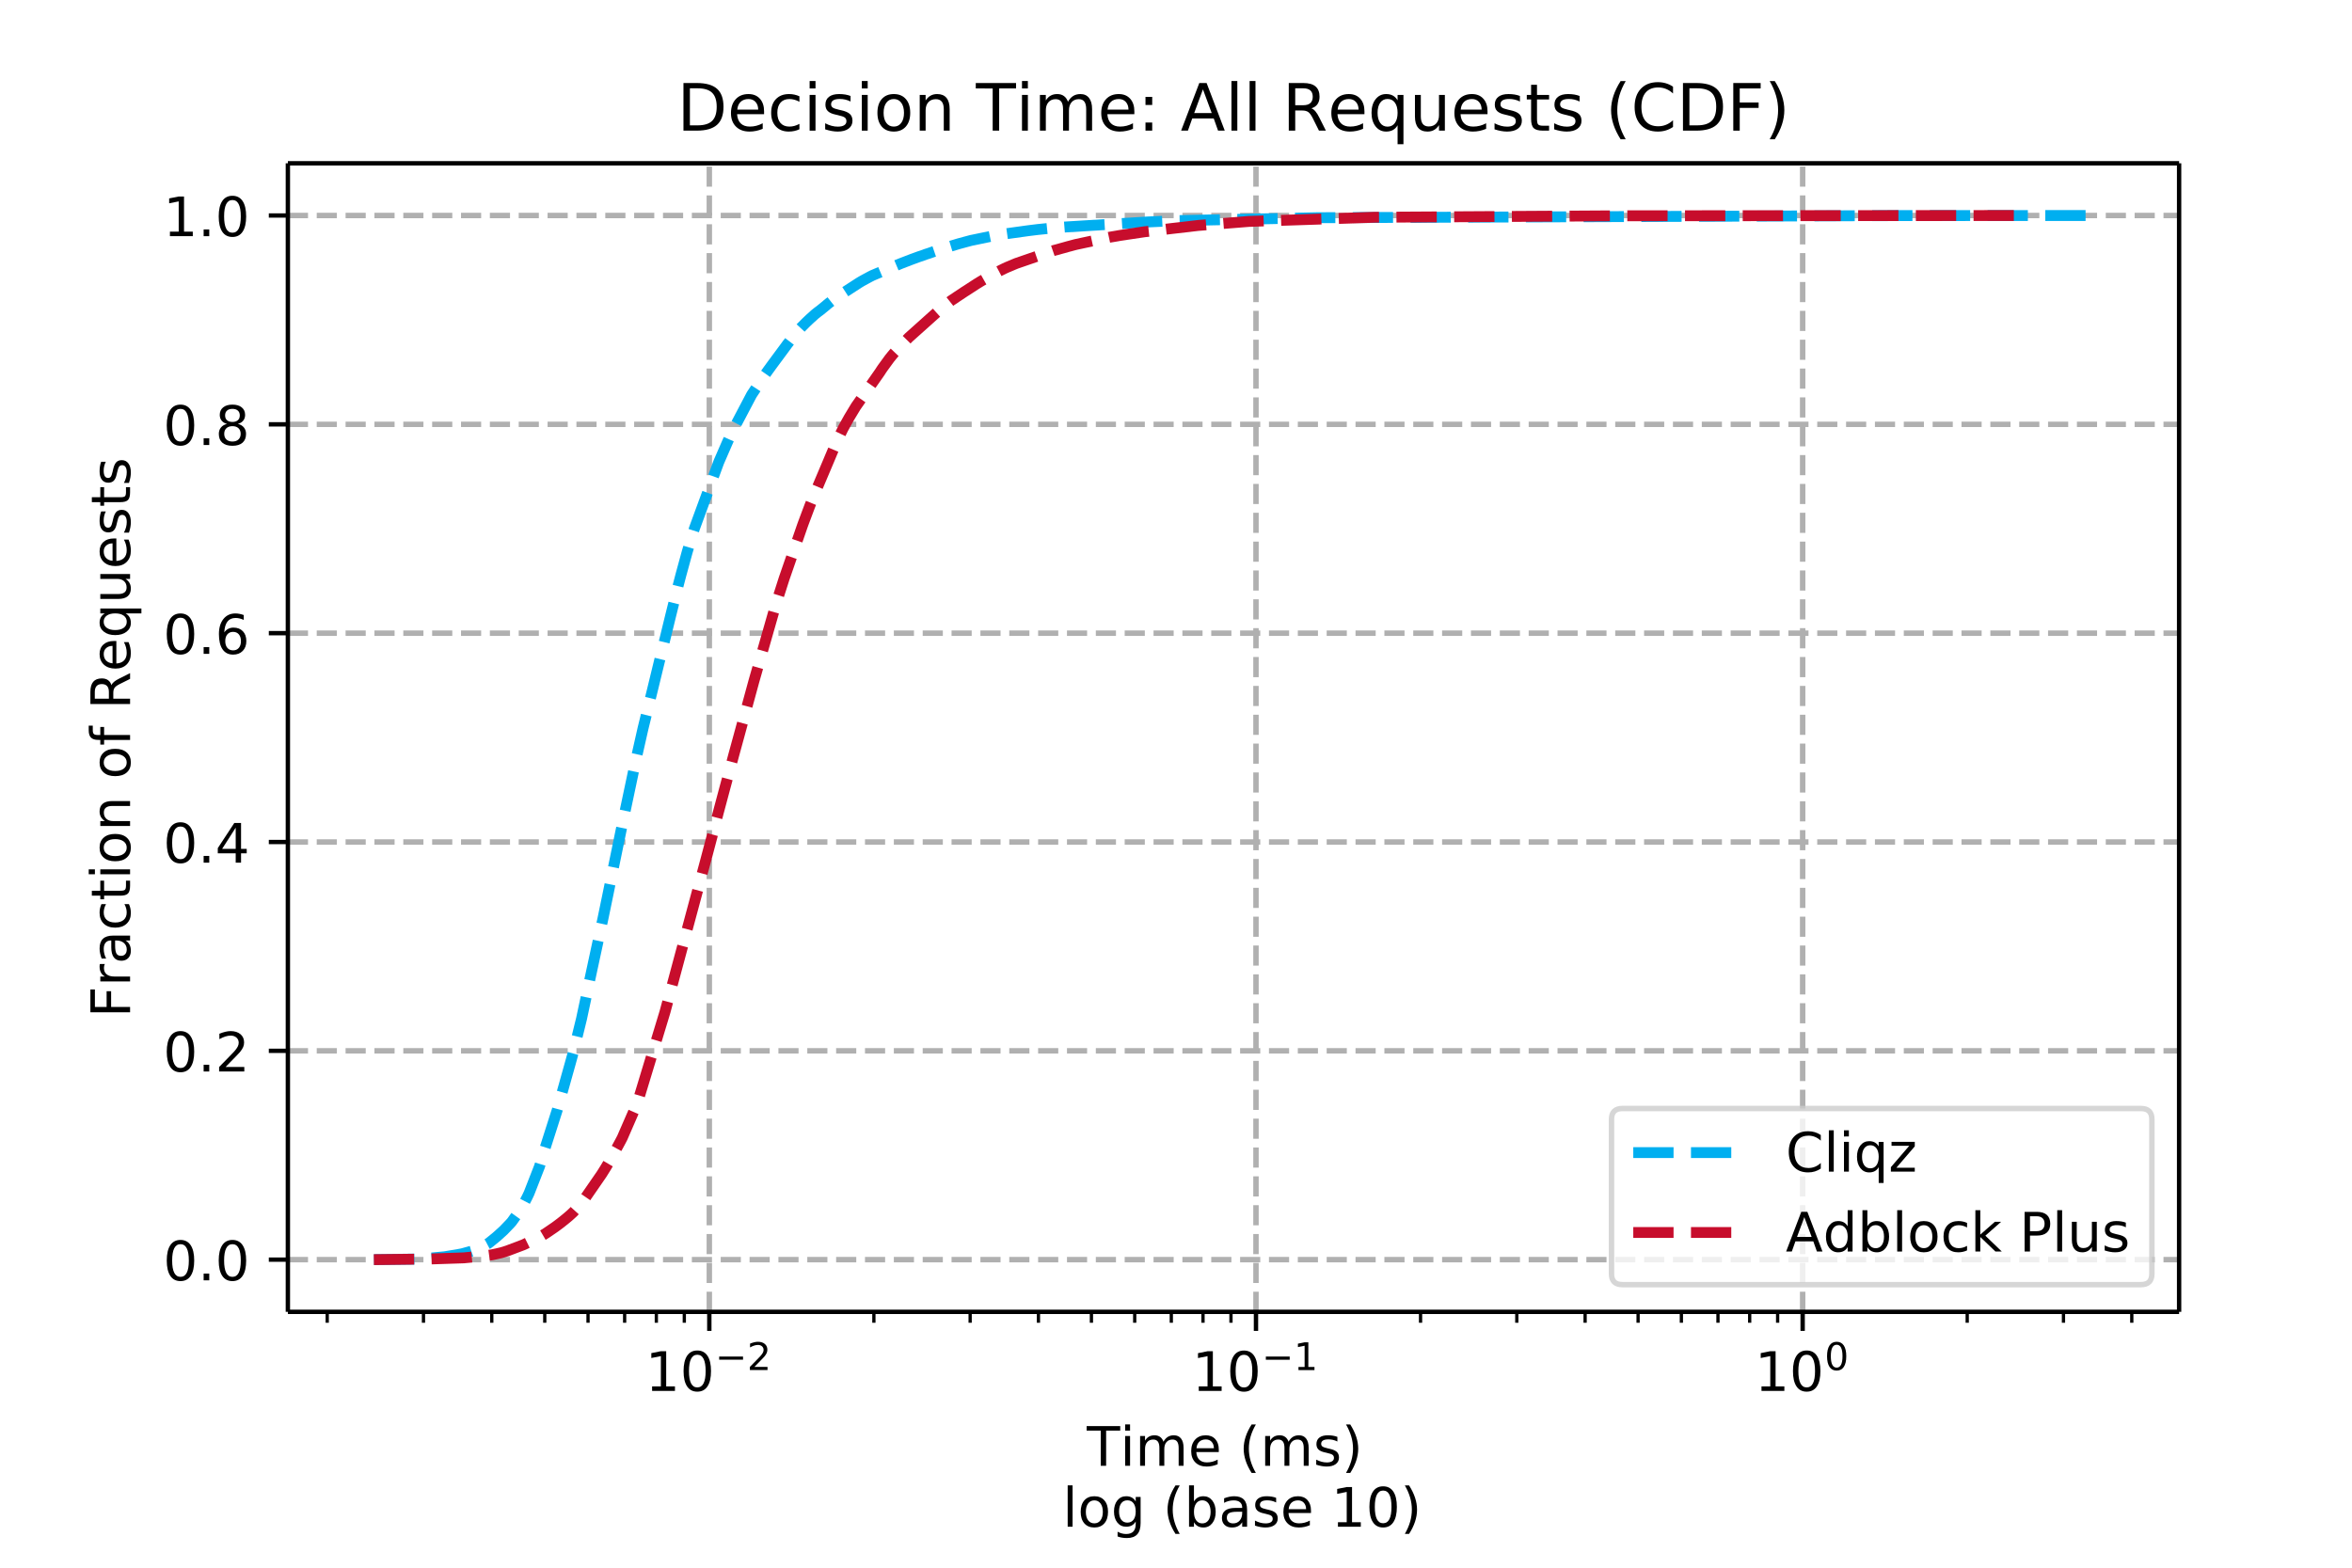 <svg height="384" viewBox="0 0 432 288" width="576" xmlns="http://www.w3.org/2000/svg" xmlns:xlink="http://www.w3.org/1999/xlink"><defs><style>*{stroke-linecap:butt;stroke-linejoin:round}</style></defs><g id="figure_1"><path d="M0 288h432V0H0z" fill="#fff" id="patch_1"/><g id="axes_1"><path d="M52.875 241h347.368V30H52.875z" fill="#fff" id="patch_2"/><g id="matplotlib.axis_1"><g id="xtick_1"><path clip-path="url(#p27901b1a5f)" d="M130.283 241V30" fill="none" stroke="#b0b0b0" stroke-dasharray="3.7,1.6" id="line2d_1"/><g id="line2d_2"><defs><path d="M0 0v3.5" id="mf1ea9e4e50" stroke="#000" stroke-width=".8"/></defs><use x="130.283" xlink:href="#mf1ea9e4e50" y="241" stroke="#000" stroke-width=".8"/></g><g id="text_1"><defs><path d="M12.406 8.297h16.11v55.625l-17.532-3.516v8.985l17.438 3.515h9.86V8.296H54.39V0H12.406z" id="DejaVuSans-49"/><path d="M31.781 66.406q-7.61 0-11.453-7.5Q16.5 51.422 16.5 36.375q0-14.984 3.828-22.484 3.844-7.5 11.453-7.5 7.672 0 11.5 7.5 3.844 7.5 3.844 22.484 0 15.047-3.844 22.531-3.828 7.5-11.5 7.5zm0 7.813q12.266 0 18.735-9.703 6.468-9.688 6.468-28.141 0-18.406-6.468-28.11-6.47-9.687-18.735-9.687-12.25 0-18.718 9.688-6.47 9.703-6.47 28.109 0 18.453 6.47 28.14Q19.53 74.22 31.78 74.22z" id="DejaVuSans-48"/><path d="M10.594 35.5h62.593v-8.297H10.594z" id="DejaVuSans-8722"/><path d="M19.188 8.297h34.421V0H7.33v8.297q5.609 5.812 15.296 15.594 9.703 9.797 12.188 12.64 4.734 5.313 6.609 9 1.89 3.688 1.89 7.25 0 5.813-4.078 9.469-4.078 3.672-10.625 3.672-4.64 0-9.797-1.61-5.14-1.609-11-4.89v9.969Q13.767 71.78 18.938 73q5.188 1.219 9.485 1.219 11.328 0 18.062-5.672 6.735-5.656 6.735-15.125 0-4.5-1.688-8.531-1.672-4.016-6.125-9.485-1.218-1.422-7.765-8.187-6.532-6.766-18.453-18.922z" id="DejaVuSans-50"/></defs><g transform="matrix(.1 0 0 -.1 118.533 255.598)"><use transform="translate(0 .766)" xlink:href="#DejaVuSans-49"/><use transform="translate(63.623 .766)" xlink:href="#DejaVuSans-48"/><use transform="matrix(.7 0 0 .7 128.203 39.047)" xlink:href="#DejaVuSans-8722"/><use transform="matrix(.7 0 0 .7 186.855 39.047)" xlink:href="#DejaVuSans-50"/></g></g></g><g id="xtick_2"><path clip-path="url(#p27901b1a5f)" d="M230.691 241V30" fill="none" stroke="#b0b0b0" stroke-dasharray="3.7,1.6" id="line2d_3"/><use x="230.691" xlink:href="#mf1ea9e4e50" y="241" stroke="#000" stroke-width=".8" id="line2d_4"/><g transform="matrix(.1 0 0 -.1 218.941 255.598)" id="text_2"><use transform="translate(0 .684)" xlink:href="#DejaVuSans-49"/><use transform="translate(63.623 .684)" xlink:href="#DejaVuSans-48"/><use transform="matrix(.7 0 0 .7 128.203 38.966)" xlink:href="#DejaVuSans-8722"/><use transform="matrix(.7 0 0 .7 186.855 38.966)" xlink:href="#DejaVuSans-49"/></g></g><g id="xtick_3"><path clip-path="url(#p27901b1a5f)" d="M331.1 241V30" fill="none" stroke="#b0b0b0" stroke-dasharray="3.7,1.6" id="line2d_5"/><use x="331.1" xlink:href="#mf1ea9e4e50" y="241" stroke="#000" stroke-width=".8" id="line2d_6"/><g transform="matrix(.1 0 0 -.1 322.3 255.598)" id="text_3"><use transform="translate(0 .766)" xlink:href="#DejaVuSans-49"/><use transform="translate(63.623 .766)" xlink:href="#DejaVuSans-48"/><use transform="matrix(.7 0 0 .7 128.203 39.047)" xlink:href="#DejaVuSans-48"/></g></g><g id="xtick_4"><g id="line2d_7"><defs><path d="M0 0v2" id="m0aae80f04e" stroke="#000" stroke-width=".6"/></defs><use x="60.101" xlink:href="#m0aae80f04e" y="241" stroke="#000" stroke-width=".6"/></g></g><g id="xtick_5"><use x="77.782" xlink:href="#m0aae80f04e" y="241" stroke="#000" stroke-width=".6" id="line2d_8"/></g><g id="xtick_6"><use x="90.326" xlink:href="#m0aae80f04e" y="241" stroke="#000" stroke-width=".6" id="line2d_9"/></g><g id="xtick_7"><use x="100.057" xlink:href="#m0aae80f04e" y="241" stroke="#000" stroke-width=".6" id="line2d_10"/></g><g id="xtick_8"><use x="108.007" xlink:href="#m0aae80f04e" y="241" stroke="#000" stroke-width=".6" id="line2d_11"/></g><g id="xtick_9"><use x="114.73" xlink:href="#m0aae80f04e" y="241" stroke="#000" stroke-width=".6" id="line2d_12"/></g><g id="xtick_10"><use x="120.552" xlink:href="#m0aae80f04e" y="241" stroke="#000" stroke-width=".6" id="line2d_13"/></g><g id="xtick_11"><use x="125.689" xlink:href="#m0aae80f04e" y="241" stroke="#000" stroke-width=".6" id="line2d_14"/></g><g id="xtick_12"><use x="160.509" xlink:href="#m0aae80f04e" y="241" stroke="#000" stroke-width=".6" id="line2d_15"/></g><g id="xtick_13"><use x="178.19" xlink:href="#m0aae80f04e" y="241" stroke="#000" stroke-width=".6" id="line2d_16"/></g><g id="xtick_14"><use x="190.735" xlink:href="#m0aae80f04e" y="241" stroke="#000" stroke-width=".6" id="line2d_17"/></g><g id="xtick_15"><use x="200.465" xlink:href="#m0aae80f04e" y="241" stroke="#000" stroke-width=".6" id="line2d_18"/></g><g id="xtick_16"><use x="208.416" xlink:href="#m0aae80f04e" y="241" stroke="#000" stroke-width=".6" id="line2d_19"/></g><g id="xtick_17"><use x="215.138" xlink:href="#m0aae80f04e" y="241" stroke="#000" stroke-width=".6" id="line2d_20"/></g><g id="xtick_18"><use x="220.961" xlink:href="#m0aae80f04e" y="241" stroke="#000" stroke-width=".6" id="line2d_21"/></g><g id="xtick_19"><use x="226.097" xlink:href="#m0aae80f04e" y="241" stroke="#000" stroke-width=".6" id="line2d_22"/></g><g id="xtick_20"><use x="260.917" xlink:href="#m0aae80f04e" y="241" stroke="#000" stroke-width=".6" id="line2d_23"/></g><g id="xtick_21"><use x="278.598" xlink:href="#m0aae80f04e" y="241" stroke="#000" stroke-width=".6" id="line2d_24"/></g><g id="xtick_22"><use x="291.143" xlink:href="#m0aae80f04e" y="241" stroke="#000" stroke-width=".6" id="line2d_25"/></g><g id="xtick_23"><use x="300.874" xlink:href="#m0aae80f04e" y="241" stroke="#000" stroke-width=".6" id="line2d_26"/></g><g id="xtick_24"><use x="308.824" xlink:href="#m0aae80f04e" y="241" stroke="#000" stroke-width=".6" id="line2d_27"/></g><g id="xtick_25"><use x="315.546" xlink:href="#m0aae80f04e" y="241" stroke="#000" stroke-width=".6" id="line2d_28"/></g><g id="xtick_26"><use x="321.369" xlink:href="#m0aae80f04e" y="241" stroke="#000" stroke-width=".6" id="line2d_29"/></g><g id="xtick_27"><use x="326.505" xlink:href="#m0aae80f04e" y="241" stroke="#000" stroke-width=".6" id="line2d_30"/></g><g id="xtick_28"><use x="361.325" xlink:href="#m0aae80f04e" y="241" stroke="#000" stroke-width=".6" id="line2d_31"/></g><g id="xtick_29"><use x="379.006" xlink:href="#m0aae80f04e" y="241" stroke="#000" stroke-width=".6" id="line2d_32"/></g><g id="xtick_30"><use x="391.551" xlink:href="#m0aae80f04e" y="241" stroke="#000" stroke-width=".6" id="line2d_33"/></g><g id="text_4"><defs><path d="M-.297 72.906h61.672v-8.312H35.5V0h-9.906v64.594H-.296z" id="DejaVuSans-84"/><path d="M9.422 54.688h8.984V0H9.422zm0 21.296h8.984v-11.39H9.422z" id="DejaVuSans-105"/><path d="M52 44.188q3.375 6.062 8.063 8.937Q64.75 56 71.093 56q8.548 0 13.188-5.984 4.64-5.97 4.64-17V0h-9.03v32.719q0 7.86-2.797 11.656-2.781 3.813-8.485 3.813-6.984 0-11.046-4.641-4.047-4.625-4.047-12.64V0h-9.032v32.719q0 7.906-2.78 11.687-2.782 3.782-8.595 3.782-6.89 0-10.953-4.657-4.047-4.656-4.047-12.625V0H9.08v54.688h9.03v-8.5q3.078 5.03 7.375 7.421Q29.781 56 35.687 56q5.97 0 10.141-3.031Q50 49.953 52 44.187z" id="DejaVuSans-109"/><path d="M56.203 29.594v-4.39H14.891q.593-9.282 5.593-14.142 5-4.859 13.938-4.859 5.172 0 10.031 1.266 4.86 1.265 9.656 3.812v-8.5Q49.266.734 44.187-.344 39.11-1.422 33.892-1.422q-13.094 0-20.735 7.61-7.64 7.625-7.64 20.625 0 13.421 7.25 21.296Q20.016 56 32.328 56q11.031 0 17.453-7.11 6.422-7.093 6.422-19.296zm-8.984 2.64q-.094 7.36-4.125 11.75-4.032 4.407-10.672 4.407-7.516 0-12.031-4.25-4.516-4.25-5.203-11.97z" id="DejaVuSans-101"/><path d="M31 75.875q-6.531-11.219-9.719-22.219-3.172-10.984-3.172-22.265 0-11.266 3.203-22.328Q24.517-2 31-13.188h-7.813Q15.875-1.704 12.235 9.375q-3.64 11.078-3.64 22.016 0 10.89 3.61 21.922 3.624 11.046 10.983 22.562z" id="DejaVuSans-40"/><path d="M44.281 53.078v-8.5q-3.797 1.953-7.906 2.922-4.094.984-8.5.984-6.688 0-10.031-2.047-3.344-2.046-3.344-6.156 0-3.125 2.39-4.906 2.391-1.781 9.626-3.39l3.078-.688q9.562-2.047 13.593-5.781 4.032-3.735 4.032-10.422 0-7.625-6.032-12.078-6.03-4.438-16.578-4.438-4.39 0-9.156.86Q10.688.296 5.422 2v9.281q4.984-2.594 9.812-3.89 4.829-1.282 9.579-1.282 6.343 0 9.75 2.172 3.421 2.172 3.421 6.125 0 3.656-2.468 5.61-2.453 1.953-10.813 3.765l-3.125.735q-8.344 1.75-12.062 5.39-3.704 3.64-3.704 9.985 0 7.718 5.47 11.906Q16.75 56 26.811 56q4.97 0 9.36-.734 4.406-.72 8.11-2.188z" id="DejaVuSans-115"/><path d="M8.016 75.875h7.812q7.313-11.516 10.953-22.563 3.64-11.03 3.64-21.921 0-10.938-3.64-22.016-3.64-11.078-10.953-22.563H8.016Q14.5-2 17.703 9.063q3.203 11.063 3.203 22.329 0 11.28-3.203 22.265-3.203 11-9.687 22.219z" id="DejaVuSans-41"/></defs><g transform="matrix(.1 0 0 -.1 199.617 269.277)"><use xlink:href="#DejaVuSans-84"/><use x="61.037" xlink:href="#DejaVuSans-105"/><use x="88.82" xlink:href="#DejaVuSans-109"/><use x="186.232" xlink:href="#DejaVuSans-101"/><use x="247.756" xlink:href="#DejaVuSans-32"/><use x="279.543" xlink:href="#DejaVuSans-40"/><use x="318.557" xlink:href="#DejaVuSans-109"/><use x="415.969" xlink:href="#DejaVuSans-115"/><use x="468.068" xlink:href="#DejaVuSans-41"/><use x="507.082" xlink:href="#DejaVuSans-32"/></g><defs><path d="M9.422 75.984h8.984V0H9.422z" id="DejaVuSans-108"/><path d="M30.61 48.39q-7.22 0-11.422-5.64-4.204-5.64-4.204-15.453 0-9.813 4.172-15.453 4.188-5.64 11.453-5.64 7.188 0 11.375 5.655 4.203 5.672 4.203 15.438 0 9.719-4.203 15.406-4.187 5.688-11.375 5.688zm0 7.61q11.718 0 18.406-7.625 6.703-7.61 6.703-21.078 0-13.422-6.703-21.078-6.688-7.64-18.407-7.64-11.765 0-18.437 7.64-6.656 7.656-6.656 21.078 0 13.469 6.656 21.078Q18.844 56 30.609 56z" id="DejaVuSans-111"/><path d="M45.406 27.984q0 9.766-4.031 15.125-4.016 5.375-11.297 5.375-7.219 0-11.25-5.375-4.031-5.359-4.031-15.125 0-9.718 4.031-15.093t11.25-5.375q7.281 0 11.297 5.375 4.031 5.375 4.031 15.093zm8.985-21.203q0-13.953-6.203-20.765Q42-20.797 29.203-20.797q-4.734 0-8.937.703-4.203.703-8.157 2.172v8.735q3.954-2.141 7.813-3.157 3.86-1.031 7.86-1.031 8.843 0 13.234 4.61 4.39 4.609 4.39 13.937v4.453q-2.781-4.844-7.125-7.234Q33.938 0 27.875 0 17.828 0 11.672 7.656q-6.156 7.672-6.156 20.328 0 12.688 6.156 20.344Q17.828 56 27.875 56q6.063 0 10.406-2.39 4.344-2.391 7.125-7.22v8.297h8.985z" id="DejaVuSans-103"/><path d="M48.688 27.297q0 9.906-4.079 15.547-4.078 5.64-11.203 5.64-7.14 0-11.218-5.64-4.079-5.64-4.079-15.547 0-9.906 4.078-15.547 4.079-5.64 11.22-5.64 7.124 0 11.202 5.64t4.078 15.547zM18.108 46.39q2.844 4.875 7.157 7.234Q29.594 56 35.594 56q9.968 0 16.187-7.906 6.235-7.907 6.235-20.797T51.78 6.484q-6.218-7.906-16.187-7.906-6 0-10.328 2.375-4.313 2.375-7.157 7.25V0H9.08v75.984h9.03z" id="DejaVuSans-98"/><path d="M34.281 27.484q-10.89 0-15.093-2.484-4.204-2.484-4.204-8.5 0-4.781 3.157-7.594 3.156-2.797 8.562-2.797 7.485 0 12 5.297 4.516 5.297 4.516 14.078v2zm17.922 3.72V0H43.22v8.297Q40.14 3.328 35.547.953q-4.594-2.375-11.234-2.375-8.391 0-13.36 4.719Q6 8.016 6 15.922q0 9.219 6.172 13.906 6.187 4.688 18.437 4.688h12.61v.89q0 6.203-4.078 9.594-4.078 3.39-11.453 3.39-4.688 0-9.141-1.124-4.438-1.125-8.531-3.375v8.312q4.921 1.906 9.562 2.844 4.64.953 9.031.953 11.875 0 17.735-6.156 5.86-6.14 5.86-18.64z" id="DejaVuSans-97"/></defs><g transform="matrix(.1 0 0 -.1 191.985 280.474)"><use xlink:href="#DejaVuSans-32"/><use x="31.787" xlink:href="#DejaVuSans-108"/><use x="59.57" xlink:href="#DejaVuSans-111"/><use x="120.752" xlink:href="#DejaVuSans-103"/><use x="184.229" xlink:href="#DejaVuSans-32"/><use x="216.016" xlink:href="#DejaVuSans-40"/><use x="255.029" xlink:href="#DejaVuSans-98"/><use x="318.506" xlink:href="#DejaVuSans-97"/><use x="379.785" xlink:href="#DejaVuSans-115"/><use x="431.885" xlink:href="#DejaVuSans-101"/><use x="493.408" xlink:href="#DejaVuSans-32"/><use x="525.195" xlink:href="#DejaVuSans-49"/><use x="588.818" xlink:href="#DejaVuSans-48"/><use x="652.441" xlink:href="#DejaVuSans-41"/></g></g></g><g id="matplotlib.axis_2"><g id="ytick_1"><path clip-path="url(#p27901b1a5f)" d="M52.875 231.41h347.368" fill="none" stroke="#b0b0b0" stroke-dasharray="3.7,1.6" id="line2d_34"/><g id="line2d_35"><defs><path d="M0 0h-3.5" id="mab02b788f1" stroke="#000" stroke-width=".8"/></defs><use x="52.875" xlink:href="#mab02b788f1" y="231.41" stroke="#000" stroke-width=".8"/></g><g id="text_5"><defs><path d="M10.688 12.406H21V0H10.687z" id="DejaVuSans-46"/></defs><g transform="matrix(.1 0 0 -.1 29.972 235.21)"><use xlink:href="#DejaVuSans-48"/><use x="63.623" xlink:href="#DejaVuSans-46"/><use x="95.41" xlink:href="#DejaVuSans-48"/></g></g></g><g id="ytick_2"><path clip-path="url(#p27901b1a5f)" d="M52.875 193.046h347.368" fill="none" stroke="#b0b0b0" stroke-dasharray="3.7,1.6" id="line2d_36"/><use x="52.875" xlink:href="#mab02b788f1" y="193.046" stroke="#000" stroke-width=".8" id="line2d_37"/><g transform="matrix(.1 0 0 -.1 29.972 196.845)" id="text_6"><use xlink:href="#DejaVuSans-48"/><use x="63.623" xlink:href="#DejaVuSans-46"/><use x="95.41" xlink:href="#DejaVuSans-50"/></g></g><g id="ytick_3"><path clip-path="url(#p27901b1a5f)" d="M52.875 154.682h347.368" fill="none" stroke="#b0b0b0" stroke-dasharray="3.7,1.6" id="line2d_38"/><use x="52.875" xlink:href="#mab02b788f1" y="154.682" stroke="#000" stroke-width=".8" id="line2d_39"/><g id="text_7"><defs><path d="M37.797 64.313L12.89 25.39h24.906zm-2.594 8.593H47.61V25.391h10.407v-8.203H47.609V0h-9.812v17.188H4.89v9.515z" id="DejaVuSans-52"/></defs><g transform="matrix(.1 0 0 -.1 29.972 158.482)"><use xlink:href="#DejaVuSans-48"/><use x="63.623" xlink:href="#DejaVuSans-46"/><use x="95.41" xlink:href="#DejaVuSans-52"/></g></g></g><g id="ytick_4"><path clip-path="url(#p27901b1a5f)" d="M52.875 116.319h347.368" fill="none" stroke="#b0b0b0" stroke-dasharray="3.7,1.6" id="line2d_40"/><use x="52.875" xlink:href="#mab02b788f1" y="116.319" stroke="#000" stroke-width=".8" id="line2d_41"/><g id="text_8"><defs><path d="M33.016 40.375q-6.641 0-10.532-4.547-3.875-4.531-3.875-12.437 0-7.86 3.875-12.438 3.891-4.562 10.532-4.562 6.64 0 10.515 4.562 3.875 4.578 3.875 12.438 0 7.906-3.875 12.437-3.875 4.547-10.515 4.547zm19.578 30.922v-8.984q-3.719 1.75-7.5 2.671-3.782.938-7.5.938-9.766 0-14.922-6.594-5.14-6.594-5.875-19.922 2.875 4.25 7.219 6.516 4.359 2.266 9.578 2.266 10.984 0 17.36-6.672 6.374-6.657 6.374-18.125 0-11.235-6.64-18.032-6.641-6.78-17.672-6.78-12.657 0-19.344 9.687-6.688 9.703-6.688 28.109 0 17.281 8.204 27.563 8.203 10.28 22.015 10.28 3.719 0 7.5-.734t7.89-2.187z" id="DejaVuSans-54"/></defs><g transform="matrix(.1 0 0 -.1 29.972 120.118)"><use xlink:href="#DejaVuSans-48"/><use x="63.623" xlink:href="#DejaVuSans-46"/><use x="95.41" xlink:href="#DejaVuSans-54"/></g></g></g><g id="ytick_5"><path clip-path="url(#p27901b1a5f)" d="M52.875 77.955h347.368" fill="none" stroke="#b0b0b0" stroke-dasharray="3.7,1.6" id="line2d_42"/><use x="52.875" xlink:href="#mab02b788f1" y="77.955" stroke="#000" stroke-width=".8" id="line2d_43"/><g id="text_9"><defs><path d="M31.781 34.625q-7.031 0-11.062-3.766-4.016-3.765-4.016-10.343 0-6.594 4.016-10.36Q24.75 6.391 31.78 6.391q7.032 0 11.078 3.78 4.063 3.798 4.063 10.345 0 6.578-4.031 10.343-4.016 3.766-11.11 3.766zm-9.86 4.188q-6.343 1.562-9.89 5.906Q8.5 49.079 8.5 55.329q0 8.733 6.219 13.812 6.234 5.078 17.062 5.078 10.89 0 17.094-5.078 6.203-5.079 6.203-13.813 0-6.25-3.547-10.61-3.531-4.343-9.828-5.906 7.125-1.656 11.094-6.5 3.984-4.828 3.984-11.796 0-10.61-6.468-16.282-6.47-5.656-18.532-5.656-12.047 0-18.531 5.656-6.469 5.672-6.469 16.282 0 6.968 4 11.797 4.016 4.843 11.14 6.5zM18.314 54.39q0-5.657 3.53-8.828 3.548-3.172 9.938-3.172 6.36 0 9.938 3.172 3.593 3.171 3.593 8.828 0 5.672-3.593 8.843-3.578 3.172-9.938 3.172-6.39 0-9.937-3.172-3.532-3.172-3.532-8.843z" id="DejaVuSans-56"/></defs><g transform="matrix(.1 0 0 -.1 29.972 81.754)"><use xlink:href="#DejaVuSans-48"/><use x="63.623" xlink:href="#DejaVuSans-46"/><use x="95.41" xlink:href="#DejaVuSans-56"/></g></g></g><g id="ytick_6"><path clip-path="url(#p27901b1a5f)" d="M52.875 39.59h347.368" fill="none" stroke="#b0b0b0" stroke-dasharray="3.7,1.6" id="line2d_44"/><use x="52.875" xlink:href="#mab02b788f1" y="39.591" stroke="#000" stroke-width=".8" id="line2d_45"/><g transform="matrix(.1 0 0 -.1 29.972 43.39)" id="text_10"><use xlink:href="#DejaVuSans-49"/><use x="63.623" xlink:href="#DejaVuSans-46"/><use x="95.41" xlink:href="#DejaVuSans-48"/></g></g><g id="text_11"><defs><path d="M9.813 72.906h41.89v-8.312H19.672V43.109h28.906v-8.297H19.672V0h-9.86z" id="DejaVuSans-70"/><path d="M41.11 46.297q-1.516.875-3.297 1.281Q36.03 48 33.89 48q-7.625 0-11.703-4.953-4.079-4.953-4.079-14.234V0H9.08v54.688h9.03v-8.5q2.844 4.984 7.375 7.39Q30.031 56 36.531 56q.922 0 2.047-.125 1.125-.11 2.484-.36z" id="DejaVuSans-114"/><path d="M48.781 52.594v-8.407q-3.812 2.11-7.64 3.157-3.828 1.047-7.735 1.047-8.75 0-13.593-5.547-4.829-5.532-4.829-15.547 0-10.016 4.829-15.563 4.843-5.53 13.593-5.53 3.907 0 7.735 1.046 3.828 1.047 7.64 3.156V2.094Q45.016.344 40.984-.531q-4.015-.89-8.562-.89-12.36 0-19.64 7.765-7.266 7.765-7.266 20.953 0 13.375 7.343 21.031Q20.22 56 33.016 56q4.14 0 8.093-.86 3.953-.843 7.672-2.546z" id="DejaVuSans-99"/><path d="M18.313 70.219V54.688h18.5v-6.985h-18.5V18.016q0-6.688 1.828-8.594 1.828-1.906 7.453-1.906h9.218V0h-9.218q-10.407 0-14.36 3.875-3.953 3.89-3.953 14.14v29.688H2.687v6.984h6.594V70.22z" id="DejaVuSans-116"/><path d="M54.89 33.016V0h-8.984v32.719q0 7.765-3.031 11.61-3.031 3.858-9.078 3.858-7.281 0-11.484-4.64-4.204-4.625-4.204-12.64V0H9.08v54.688h9.03v-8.5q3.235 4.937 7.594 7.374Q30.078 56 35.797 56q9.422 0 14.25-5.828 4.844-5.828 4.844-17.156z" id="DejaVuSans-110"/><path d="M37.11 75.984V68.5h-8.594q-4.828 0-6.72-1.953-1.874-1.953-1.874-7.031v-4.828h14.797v-6.985H19.922V0H10.89v47.703H2.297v6.984h8.594V58.5q0 9.125 4.25 13.297 4.25 4.187 13.468 4.187z" id="DejaVuSans-102"/><path d="M44.39 34.188q3.172-1.079 6.172-4.594 3-3.516 6.032-9.672L66.609 0H56l-9.313 18.703q-3.624 7.328-7.015 9.719-3.39 2.39-9.25 2.39h-10.75V0h-9.86v72.906h22.266q12.5 0 18.656-5.234 6.157-5.219 6.157-15.766 0-6.89-3.203-11.437-3.204-4.532-9.297-6.282zM19.673 64.797V38.922h12.406q7.125 0 10.766 3.297 3.64 3.297 3.64 9.687 0 6.39-3.64 9.64-3.64 3.25-10.766 3.25z" id="DejaVuSans-82"/><path d="M14.797 27.297q0-9.906 4.078-15.547 4.078-5.64 11.203-5.64 7.125 0 11.219 5.64 4.11 5.64 4.11 15.547 0 9.906-4.11 15.547-4.094 5.64-11.219 5.64-7.125 0-11.203-5.64-4.078-5.64-4.078-15.547zm30.61-19.094q-2.83-4.875-7.157-7.25-4.313-2.375-10.375-2.375-9.906 0-16.14 7.906-6.22 7.922-6.22 20.813 0 12.89 6.22 20.797Q17.968 56 27.874 56q6.063 0 10.375-2.375 4.328-2.36 7.156-7.234v8.297h8.985v-75.485h-8.985z" id="DejaVuSans-113"/><path d="M8.5 21.578v33.11h8.984V21.922q0-7.766 3.016-11.656 3.031-3.875 9.094-3.875 7.265 0 11.484 4.64 4.234 4.64 4.234 12.656v31h8.985V0h-8.984v8.406Q42.047 3.422 37.718 1q-4.313-2.422-10.032-2.422-9.421 0-14.312 5.86Q8.5 10.296 8.5 21.578zM31.11 56z" id="DejaVuSans-117"/></defs><g transform="matrix(0 -.1 -.1 0 23.892 186.95)"><use xlink:href="#DejaVuSans-70"/><use x="57.41" xlink:href="#DejaVuSans-114"/><use x="98.523" xlink:href="#DejaVuSans-97"/><use x="159.803" xlink:href="#DejaVuSans-99"/><use x="214.783" xlink:href="#DejaVuSans-116"/><use x="253.992" xlink:href="#DejaVuSans-105"/><use x="281.775" xlink:href="#DejaVuSans-111"/><use x="342.957" xlink:href="#DejaVuSans-110"/><use x="406.336" xlink:href="#DejaVuSans-32"/><use x="438.123" xlink:href="#DejaVuSans-111"/><use x="499.305" xlink:href="#DejaVuSans-102"/><use x="534.51" xlink:href="#DejaVuSans-32"/><use x="566.297" xlink:href="#DejaVuSans-82"/><use x="635.717" xlink:href="#DejaVuSans-101"/><use x="697.24" xlink:href="#DejaVuSans-113"/><use x="760.717" xlink:href="#DejaVuSans-117"/><use x="824.096" xlink:href="#DejaVuSans-101"/><use x="885.619" xlink:href="#DejaVuSans-115"/><use x="937.719" xlink:href="#DejaVuSans-116"/><use x="976.928" xlink:href="#DejaVuSans-115"/></g></g></g><path clip-path="url(#p27901b1a5f)" d="M68.7 231.41l8.629-.121 3.171-.297 1.186-.113 2.83-.477.422-.085 1.622-.455 1.46-.54 1.559-.823.474-.355 1.148-.937.773-.696.532-.485 1.176-1.224.332-.374 1.729-2.423 1.074-2.047.356-.75 1.932-4.945.479-1.604.508-1.663 2.25-7.05.698-2.508 1.678-5.99.537-1.95 1.559-6.36.645-3.034.94-4.46.486-2.26 1.882-8.737.838-4.057.993-4.867 1.932-9.397.386-1.803 1.941-9.195.266-1.171.991-4.385 1.768-7.211 1.174-4.84 1.039-4.172.183-.746.48-1.969.433-1.77 1.364-5.492.529-2.021 1.144-4.18.735-2.468.599-1.869 4.448-12.123 1.625-3.736.266-.594.554-1.227 3.596-6.831.523-.792 1.387-2.119.133-.188 1.022-1.447.359-.483.128-.19 2.8-3.782.202-.285.179-.223.386-.508.21-.243 1.21-1.513.139-.15.2-.215.145-.158 1.038-1.042.37-.349.351-.332.476-.417.194-.187.2-.176.389-.31.176-.139.333-.24 1.116-.908.204-.182.368-.3.194-.143.345-.273.282-.21.524-.371.207-.147 3.905-2.529.512-.309.677-.372.75-.406.258-.134.295-.15 4.504-1.898.16-.06.576-.24 2.013-.775.872-.316.269-.103 1.136-.385.26-.106.585-.184.85-.301.652-.223.227-.075.622-.202.534-.168.544-.165 2.007-.608 1.335-.363.123-.032.905-.244.163-.028 3.48-.723 1.138-.217.231-.035.852-.137 4.642-.642 1.698-.21 1.934-.195 1.893-.167 1.206-.097 15.217-.93 3.777-.174 1.702-.07 25.709-.535 106.473-.387 35.926-.015h0" fill="none" stroke="#00aff0" stroke-dasharray="7.4,3.2" stroke-width="2" id="line2d_46"/><path clip-path="url(#p27901b1a5f)" d="M68.664 231.41l9.981-.117 1.14-.034 5.399-.178 3.971-.39 1.171-.16 1.7-.38 1.118-.343 3.02-1.14 3.331-1.634.387-.226.497-.315 1.58-1.078.425-.317.566-.422 1.009-.81.68-.576.376-.347.333-.311 1.6-1.772 3.56-5.158.402-.643.366-.587 1.282-2.179.515-1 .38-.692.49-.908.342-.65 2.773-6.375 5.079-16.76 6.452-24.025.55-2.036.494-1.842 1.59-6.008.653-2.516 1.26-4.721 1.267-4.694.391-1.46.907-3.317 2.79-10.228 3.958-13.827.115-.387 1.447-4.529 3.403-9.84.156-.426 1.198-3.194.355-.875.604-1.493 2.486-5.874.11-.264 1.23-2.926 1.018-2.131.287-.583.24-.435.845-1.523.84-1.393.333-.548.09-.15 4.403-6.29.19-.297.307-.458 1.288-1.768.287-.351.137-.175.417-.494.194-.204.379-.437.134-.177.237-.256.213-.214.53-.52.214-.219.566-.581.213-.22 6.275-5.623.51-.395.16-.117.216-.152.495-.392.163-.122.305-.199.36-.233.267-.19 1.248-.828.21-.143.352-.219 1.958-1.275.182-.102.295-.19.4-.24 2.046-1.15.346-.19 1.027-.545.75-.371.57-.26.644-.264.489-.211.482-.2 6.905-2.38.585-.153.246-.068.576-.166.239-.063 1.064-.3.223-.055.778-.212.362-.092 6.207-1.333 1.206-.203.6-.107 1.018-.149.233-.041 3.34-.497.797-.084 1.906-.238 2.463-.295 3.113-.353.105-.017 1.437-.168 9.308-.742 23.087-.764 45.678-.272 72.052-.048h0" fill="none" stroke="#c70d2c" stroke-dasharray="7.4,3.2" stroke-width="2" id="line2d_47"/><path d="M52.875 241V30" fill="none" stroke="#000" stroke-linecap="square" stroke-width=".8" id="patch_3"/><path d="M400.243 241V30" fill="none" stroke="#000" stroke-linecap="square" stroke-width=".8" id="patch_4"/><path d="M52.875 241h347.368" fill="none" stroke="#000" stroke-linecap="square" stroke-width=".8" id="patch_5"/><path d="M52.875 30h347.368" fill="none" stroke="#000" stroke-linecap="square" stroke-width=".8" id="patch_6"/><g id="text_12"><defs><path d="M19.672 64.797V8.109h11.922q15.093 0 22.093 6.829 7 6.843 7 21.593 0 14.64-7 21.453-7 6.813-22.093 6.813zm-9.86 8.11h20.266q21.188 0 31.094-8.813 9.922-8.813 9.922-27.563 0-18.86-9.969-27.703Q51.172 0 30.078 0H9.813z" id="DejaVuSans-68"/><path d="M11.719 12.406h10.297V0H11.719zm0 39.297h10.297v-12.39H11.719z" id="DejaVuSans-58"/><path d="M34.188 63.188L20.797 26.906h26.812zm-5.579 9.718h11.188L67.578 0h-10.25l-6.64 18.703h-32.86L11.188 0H.78z" id="DejaVuSans-65"/><path d="M64.406 67.281v-10.39q-4.984 4.64-10.625 6.922-5.64 2.296-11.984 2.296-12.5 0-19.14-7.64-6.641-7.64-6.641-22.094 0-14.406 6.64-22.047 6.64-7.64 19.14-7.64 6.345 0 11.985 2.296 5.64 2.297 10.625 6.938V5.609Q59.234 2.094 53.437.33q-5.78-1.75-12.218-1.75-16.563 0-26.094 10.124-9.516 10.14-9.516 27.672 0 17.578 9.516 27.703 9.531 10.14 26.094 10.14 6.531 0 12.312-1.734 5.797-1.734 10.875-5.203z" id="DejaVuSans-67"/></defs><g transform="matrix(.12 0 0 -.12 124.356 24)"><use xlink:href="#DejaVuSans-68"/><use x="77.002" xlink:href="#DejaVuSans-101"/><use x="138.525" xlink:href="#DejaVuSans-99"/><use x="193.506" xlink:href="#DejaVuSans-105"/><use x="221.289" xlink:href="#DejaVuSans-115"/><use x="273.389" xlink:href="#DejaVuSans-105"/><use x="301.172" xlink:href="#DejaVuSans-111"/><use x="362.354" xlink:href="#DejaVuSans-110"/><use x="425.732" xlink:href="#DejaVuSans-32"/><use x="457.52" xlink:href="#DejaVuSans-84"/><use x="518.557" xlink:href="#DejaVuSans-105"/><use x="546.34" xlink:href="#DejaVuSans-109"/><use x="643.752" xlink:href="#DejaVuSans-101"/><use x="705.275" xlink:href="#DejaVuSans-58"/><use x="738.967" xlink:href="#DejaVuSans-32"/><use x="770.754" xlink:href="#DejaVuSans-65"/><use x="839.162" xlink:href="#DejaVuSans-108"/><use x="866.945" xlink:href="#DejaVuSans-108"/><use x="894.729" xlink:href="#DejaVuSans-32"/><use x="926.516" xlink:href="#DejaVuSans-82"/><use x="995.936" xlink:href="#DejaVuSans-101"/><use x="1057.459" xlink:href="#DejaVuSans-113"/><use x="1120.936" xlink:href="#DejaVuSans-117"/><use x="1184.314" xlink:href="#DejaVuSans-101"/><use x="1245.838" xlink:href="#DejaVuSans-115"/><use x="1297.938" xlink:href="#DejaVuSans-116"/><use x="1337.146" xlink:href="#DejaVuSans-115"/><use x="1389.246" xlink:href="#DejaVuSans-32"/><use x="1421.033" xlink:href="#DejaVuSans-40"/><use x="1460.047" xlink:href="#DejaVuSans-67"/><use x="1529.871" xlink:href="#DejaVuSans-68"/><use x="1606.873" xlink:href="#DejaVuSans-70"/><use x="1664.393" xlink:href="#DejaVuSans-41"/></g></g><g id="legend_1"><path d="M297.988 236h95.255q2 0 2-2v-28.356q0-2-2-2h-95.255q-2 0-2 2V234q0 2 2 2z" fill="#fff" opacity=".8" stroke="#ccc" id="patch_7"/><path d="M299.988 211.742h20" fill="none" stroke="#00aff0" stroke-dasharray="7.4,3.2" stroke-width="2" id="line2d_48"/><g id="text_13"><defs><path d="M5.516 54.688h42.672v-8.204L14.406 7.172h33.782V0H4.297v8.203l33.797 39.313H5.516z" id="DejaVuSans-122"/></defs><g transform="matrix(.1 0 0 -.1 327.988 215.242)"><use xlink:href="#DejaVuSans-67"/><use x="69.824" xlink:href="#DejaVuSans-108"/><use x="97.607" xlink:href="#DejaVuSans-105"/><use x="125.391" xlink:href="#DejaVuSans-113"/><use x="188.867" xlink:href="#DejaVuSans-122"/></g></g><path d="M299.988 226.42h20" fill="none" stroke="#c70d2c" stroke-dasharray="7.4,3.2" stroke-width="2" id="line2d_50"/><g id="text_14"><defs><path d="M45.406 46.39v29.594h8.985V0h-8.985v8.203Q42.578 3.328 38.25.953q-4.313-2.375-10.375-2.375-9.906 0-16.14 7.906-6.22 7.922-6.22 20.813 0 12.89 6.22 20.797Q17.968 56 27.874 56q6.063 0 10.375-2.375 4.328-2.36 7.156-7.234zm-30.61-19.093q0-9.906 4.079-15.547 4.078-5.64 11.203-5.64 7.125 0 11.219 5.64 4.11 5.64 4.11 15.547 0 9.906-4.11 15.547-4.094 5.64-11.219 5.64-7.125 0-11.203-5.64-4.078-5.64-4.078-15.547z" id="DejaVuSans-100"/><path d="M9.078 75.984h9.031V31.11l26.813 23.578H56.39l-29-25.578L57.625 0H45.906L18.11 26.703V0H9.08z" id="DejaVuSans-107"/><path d="M19.672 64.797v-27.39h12.406q6.89 0 10.64 3.562 3.766 3.562 3.766 10.156 0 6.547-3.765 10.11-3.75 3.562-10.64 3.562zm-9.86 8.11h22.266q12.266 0 18.531-5.548 6.282-5.546 6.282-16.234 0-10.797-6.282-16.313-6.265-5.515-18.53-5.515H19.671V0h-9.86z" id="DejaVuSans-80"/></defs><g transform="matrix(.1 0 0 -.1 327.988 229.92)"><use xlink:href="#DejaVuSans-65"/><use x="68.393" xlink:href="#DejaVuSans-100"/><use x="131.869" xlink:href="#DejaVuSans-98"/><use x="195.346" xlink:href="#DejaVuSans-108"/><use x="223.129" xlink:href="#DejaVuSans-111"/><use x="284.311" xlink:href="#DejaVuSans-99"/><use x="339.291" xlink:href="#DejaVuSans-107"/><use x="397.201" xlink:href="#DejaVuSans-32"/><use x="428.988" xlink:href="#DejaVuSans-80"/><use x="489.291" xlink:href="#DejaVuSans-108"/><use x="517.074" xlink:href="#DejaVuSans-117"/><use x="580.453" xlink:href="#DejaVuSans-115"/></g></g></g></g></g><defs><clipPath id="p27901b1a5f"><path d="M52.875 30h347.368v211H52.875z"/></clipPath></defs></svg>